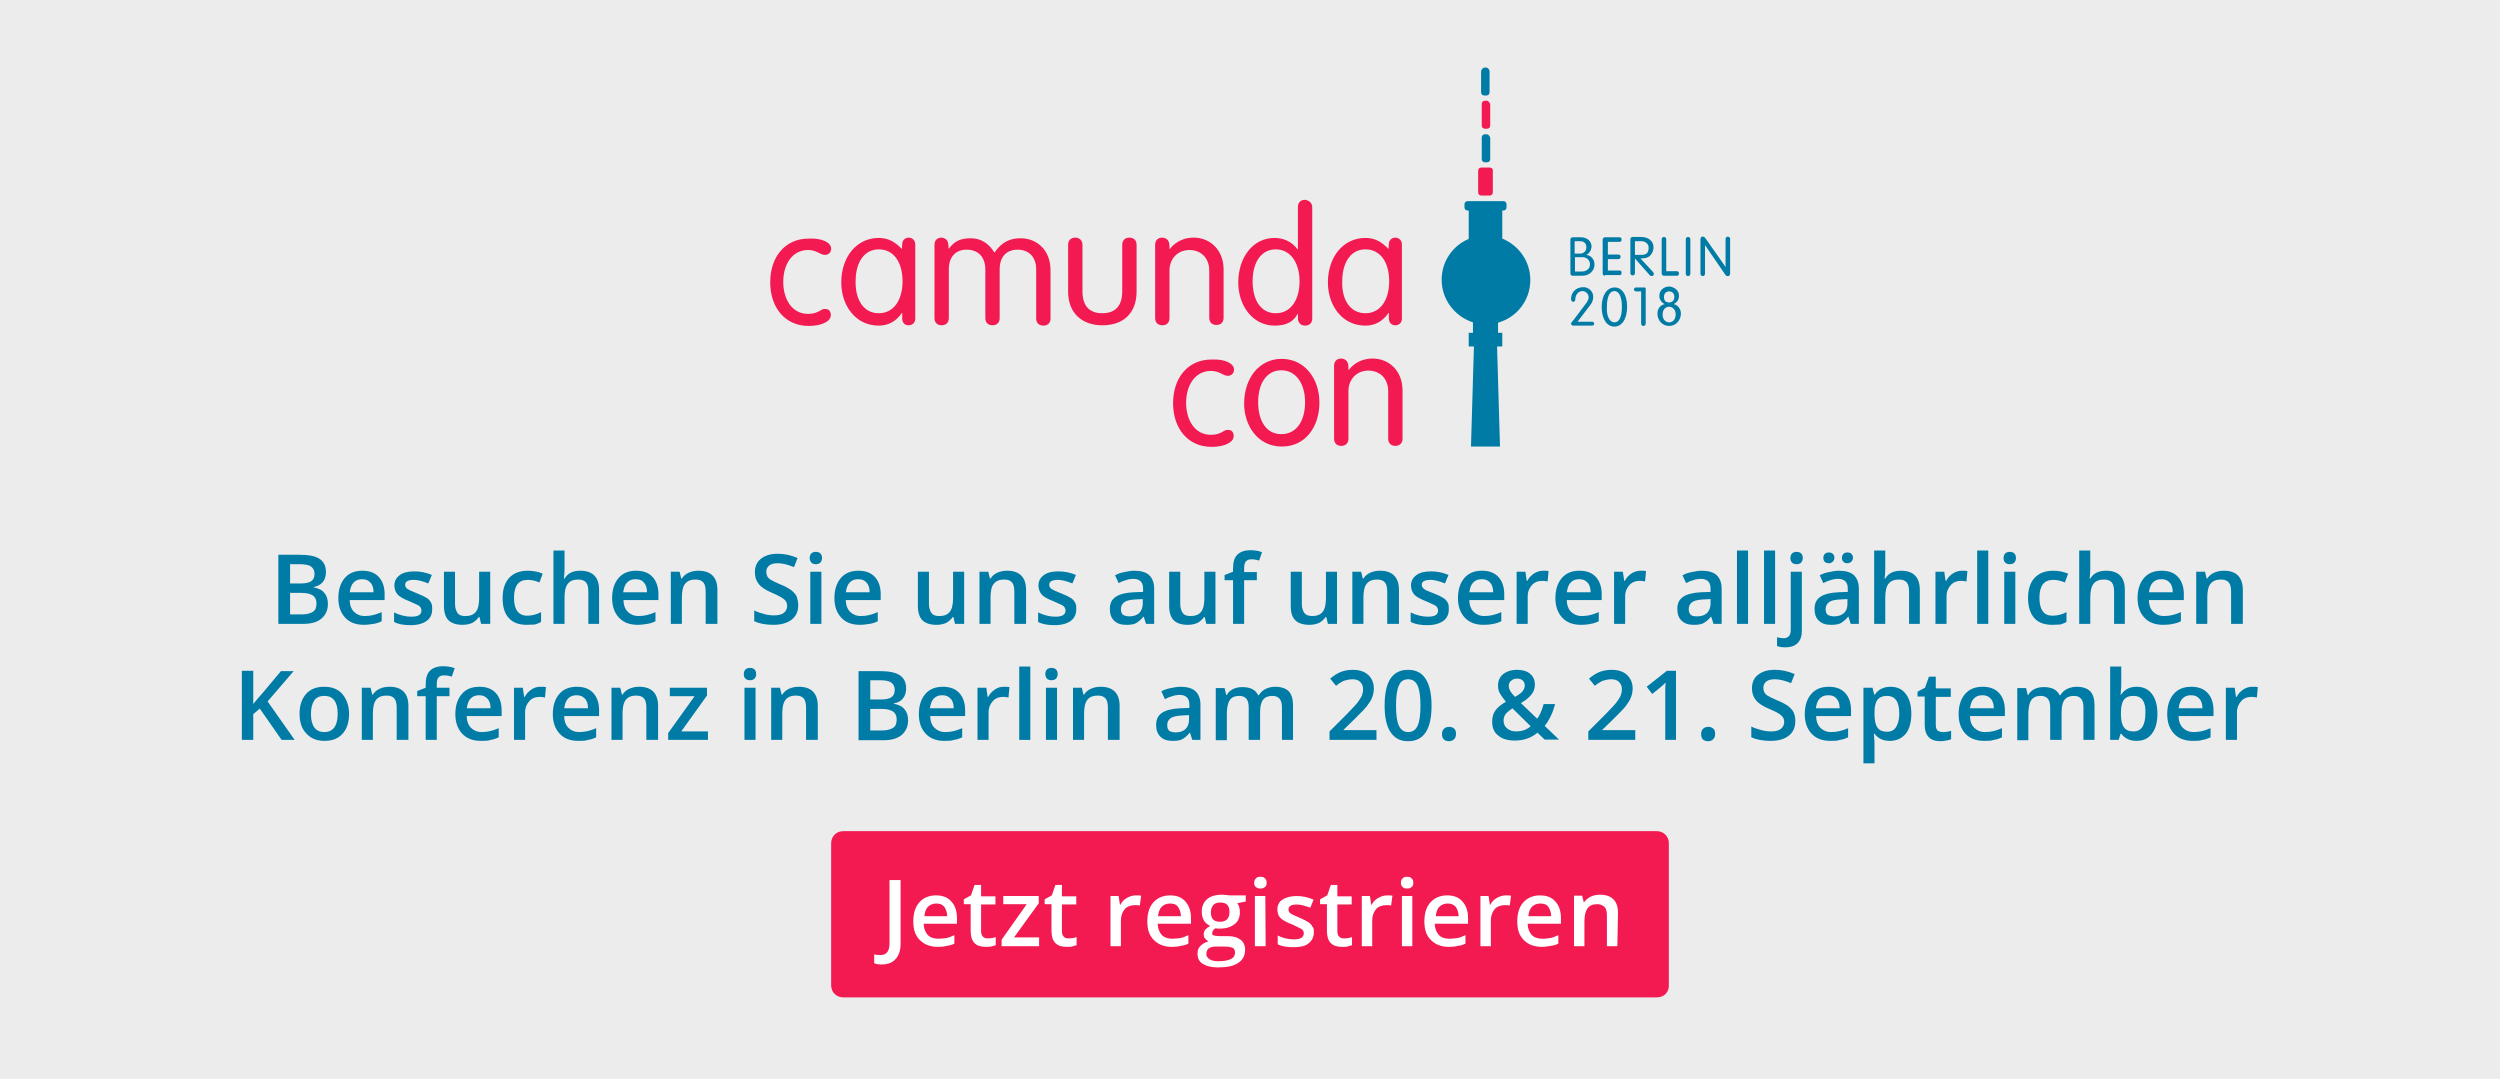 <?xml version="1.0" encoding="utf-8"?>
<!-- Generator: Adobe Illustrator 22.1.0, SVG Export Plug-In . SVG Version: 6.00 Build 0)  -->
<svg version="1.1" id="Ebene_1" xmlns="http://www.w3.org/2000/svg" xmlns:xlink="http://www.w3.org/1999/xlink" x="0px" y="0px"
	 viewBox="0 0 767 331" style="enable-background:new 0 0 767 331;" xml:space="preserve">
<style type="text/css">
	.st0{fill:#ECECEC;}
	.st1{fill:#F31951;}
	.st2{fill:#007BA5;}
	.st3{fill:#FFFFFF;}
</style>
<rect class="st0" width="767" height="331"/>
<g>
	<path class="st1" d="M457,51.4h-2.5c-0.6,0-1,0.4-1,1V59c0,0.6,0.4,1,1,1h2.5c0.6,0,1-0.4,1-1v-6.6C458.1,51.8,457.6,51.4,457,51.4
		z"/>
	<path class="st2" d="M456.2,41.2h-0.6c-0.6,0-1,0.4-1,1v6.6c0,0.6,0.4,1,1,1h0.6c0.6,0,1-0.4,1-1v-6.6
		C457,41.7,456.6,41.2,456.2,41.2z"/>
	<path class="st1" d="M456.2,30.9h-0.6c-0.6,0-1,0.4-1,1v6.6c0,0.6,0.4,1,1,1h0.6c0.6,0,1-0.4,1-1v-6.6
		C457,31.5,456.6,30.9,456.2,30.9z"/>
	<path class="st2" d="M455.7,20.7L455.7,20.7c-0.7,0-1.3,0.6-1.3,1.3v6.3c0,0.6,0.4,1,1,1h0.6c0.6,0,1-0.4,1-1V22
		C457,21.3,456.5,20.7,455.7,20.7z"/>
	<g>
		<g>
			<path class="st1" d="M255,76.3c0,1-0.7,1.9-1.9,1.9c-1.5,0-2.5-1.5-5.2-1.5c-4.7,0-7.6,4.2-7.6,9.8c0,5.2,2.6,9.8,7.6,9.8
				c1.6,0,2.6-0.3,4.1-1.2c0.4-0.3,0.7-0.3,1.2-0.3c1,0,1.7,0.6,1.7,1.9c0,1.9-2.8,3.3-6.8,3.3c-7.3,0-11.8-5.7-11.8-13.4
				s4.5-13.4,11.8-13.4C252.2,73,255,74.4,255,76.3z"/>
			<path class="st1" d="M276.7,76.4L276.7,76.4l0.1-1.5c0-1.2,0.9-2,2-2s2,0.9,2,2v22.9c0,1.2-0.9,2-2,2c-1.2,0-2-0.7-2-2.2V96h-0.1
				c-1.9,2.8-4.4,3.9-7.1,3.9c-7.3,0-11.5-6.4-11.5-13.2c0-8,4.8-13.7,11.5-13.7C272.6,73,274.7,74.3,276.7,76.4z M269.6,96.1
				c4.7,0,7.3-4.2,7.3-9.8c0-5.7-2.6-9.8-7.3-9.8c-4.4,0-7.1,3.9-7.1,9.8C262.4,91.9,264.9,96.1,269.6,96.1z"/>
			<path class="st1" d="M291,75.6v0.6l0.1,0.1c1.7-2.3,3.6-3.2,6.7-3.2s5.5,1.5,7.3,4.4c2.2-3.2,4.7-4.4,8-4.4
				c5.2,0,9.2,3.8,9.2,9.8v14.8c0,1.2-0.7,2.2-2.2,2.2s-2.2-1-2.2-2.2V82.6c0-3.5-2-6-5.7-6c-3.5,0-5.5,2.3-5.5,6v15
				c0,1.2-0.7,2.2-2.2,2.2s-2.2-1-2.2-2.2v-15c0-3.5-2-6-5.7-6c-3.5,0-5.5,2.3-5.5,6v15c0,1.2-0.7,2.2-2.2,2.2s-2.2-1-2.2-2.2V75.1
				c0-1.2,0.7-2.2,2.2-2.2C289.9,73,291,73.5,291,75.6z"/>
			<path class="st1" d="M332.1,75.1v14.3c0,4.2,1.9,6.7,6.1,6.7s6.1-2.5,6.1-6.7V75.1c0-1.2,0.7-2.2,2.2-2.2s2.2,1,2.2,2.2v14.4
				c0,6.4-3.9,10.3-10.5,10.3c-6.4,0-10.5-3.9-10.5-10.3V75.1c0-1.2,0.7-2.2,2.2-2.2S332.1,74,332.1,75.1z"/>
			<path class="st1" d="M358.8,75.6v0.7l0.1,0.1c1.9-2.5,4.7-3.5,7.3-3.5c5.1,0,9.2,3.8,9.2,9.8v14.8c0,1.2-0.7,2.2-2.2,2.2
				s-2.2-1-2.2-2.2V83c0-3.8-2.5-6.3-6.1-6.3c-3.5,0-6.1,2.6-6.1,6.3v14.6c0,1.2-0.7,2.2-2.2,2.2s-2.2-1-2.2-2.2V75.1
				c0-1.2,0.7-2.2,2.2-2.2C357.6,73,358.8,73.4,358.8,75.6z"/>
			<path class="st1" d="M402.6,63.6v34.1c0,1.2-0.7,2.2-2.2,2.2c-1.3,0-2.2-0.9-2.2-2.3v-1.3h-0.1c-1.3,2.5-3.6,3.6-7,3.6
				c-7,0-11.2-6.4-11.2-13.2c0-7.6,4.4-13.7,11.1-13.7c2.9,0,5.4,1.2,7.1,3.5h0.1v-13c0-1.2,0.7-2.2,2.2-2.2
				C401.7,61.5,402.6,62.3,402.6,63.6z M391.4,96.1c4.7,0,7.3-4.2,7.3-9.8c0-5.7-2.8-9.8-7.3-9.8c-4.4,0-7.1,3.9-7.1,9.8
				C384.3,91.9,386.7,96.1,391.4,96.1z"/>
			<path class="st1" d="M426,76.4L426,76.4l0.1-1.5c0-1.2,0.9-2,2-2s2,0.9,2,2v22.9c0,1.2-0.9,2-2,2s-2-0.7-2-2.2V96H426
				c-1.9,2.8-4.4,3.9-7.1,3.9c-7.3,0-11.5-6.4-11.5-13.2c0-8,4.8-13.7,11.5-13.7C422,73,424,74.3,426,76.4z M418.9,96.1
				c4.7,0,7.3-4.2,7.3-9.8c0-5.7-2.6-9.8-7.3-9.8c-4.4,0-7.1,3.9-7.1,9.8C411.6,91.9,414.2,96.1,418.9,96.1z"/>
		</g>
	</g>
	<g>
		<path class="st1" d="M378.6,113.4c0,1-0.7,1.9-1.9,1.9c-1.5,0-2.5-1.5-5.2-1.5c-4.7,0-7.6,4.2-7.6,9.8c0,5.2,2.6,9.8,7.6,9.8
			c1.6,0,2.6-0.3,4.1-1.2c0.4-0.3,0.7-0.3,1.2-0.3c1,0,1.7,0.6,1.7,1.9c0,1.9-2.8,3.3-6.8,3.3c-7.3,0-11.8-5.7-11.8-13.4
			s4.5-13.4,11.8-13.4C375.8,110.1,378.6,111.5,378.6,113.4z"/>
		<path class="st1" d="M404.8,123.5c0,7.3-4.2,13.5-11.5,13.5c-7.7,0-11.6-6.8-11.6-13.1c0-8,4.7-13.8,11.5-13.8
			C400.3,110.1,404.8,116.2,404.8,123.5z M393.1,133.2c4.7,0,7.3-4.1,7.3-9.8s-2.8-9.8-7.3-9.8c-4.4,0-7.1,3.9-7.1,9.8
			C386,129.1,388.5,133.2,393.1,133.2z"/>
		<path class="st1" d="M413.7,112.7v0.7l0.1,0.1c1.9-2.5,4.7-3.5,7.3-3.5c5.1,0,9.2,3.8,9.2,9.8v14.8c0,1.2-0.7,2.2-2.2,2.2
			s-2.2-1-2.2-2.2V120c0-3.8-2.5-6.3-6.1-6.3c-3.5,0-6.1,2.6-6.1,6.3v14.6c0,1.2-0.7,2.2-2.2,2.2s-2.2-1-2.2-2.2v-22.4
			c0-1.2,0.7-2.2,2.2-2.2C412.5,110.1,413.7,110.5,413.7,112.7z"/>
	</g>
	<g>
		<path class="st2" d="M486.6,78.2c1.6,0.1,2.6,1.5,2.6,2.9c0,2-1.6,3.5-3.8,3.5h-2.9c-0.4,0-0.7-0.3-0.7-0.7V73.5
			c0-0.4,0.3-0.7,0.7-0.7h2.6c1.9,0,3.2,1.3,3.2,2.9C488.2,76.7,487.6,77.9,486.6,78.2L486.6,78.2z M484.8,77.8c1,0,1.9-0.7,1.9-1.9
			S486,74,484.8,74h-1.7v3.8H484.8L484.8,77.8z M485.3,83.3c1.5,0,2.5-0.9,2.5-2.2s-1-2.2-2.3-2.2h-2.3v4.4
			C483.2,83.3,485.3,83.3,485.3,83.3z"/>
		<path class="st2" d="M492.4,84.6c-0.4,0-0.7-0.3-0.7-0.7V73.5c0-0.4,0.3-0.7,0.7-0.7h4.4c0.4,0,0.7,0.1,0.7,0.7s-0.3,0.7-0.7,0.7
			h-3.5v3.9h3.2c0.3,0,0.7,0.1,0.7,0.7c0,0.4-0.3,0.7-0.7,0.7h-3.2V83h3.5c0.4,0,0.7,0.1,0.7,0.7s-0.3,0.7-0.7,0.7h-4.4V84.6z"/>
		<path class="st2" d="M506.1,78.6c-0.6,0.4-1.2,0.7-2.8,0.7l3.8,4.1c0.3,0.3,0.3,0.4,0.3,0.7s-0.3,0.6-0.7,0.6
			c-0.4,0-0.7-0.4-1.2-1l-3.9-4.4v4.5c0,0.4-0.3,0.7-0.7,0.7c-0.4,0-0.7-0.3-0.7-0.7V73.4c0-0.4,0.3-0.7,0.7-0.7h2.6
			c1.9,0,3.8,1,3.8,3.2C507.3,77,506.8,77.9,506.1,78.6z M503.6,78.2c1.5,0,2.2-0.6,2.2-2.2c0-1.2-1-2-2.2-2h-2v4.2H503.6z"/>
		<path class="st2" d="M511.2,73.4v9.8h3.2c0.3,0,0.7,0.1,0.7,0.7s-0.3,0.7-0.7,0.7h-3.9c-0.4,0-0.7-0.3-0.7-0.7V73.4
			c0-0.4,0.3-0.7,0.7-0.7S511.2,73,511.2,73.4z"/>
		<path class="st2" d="M518.6,73.4V84c0,0.4-0.3,0.7-0.7,0.7s-0.7-0.3-0.7-0.7V73.4c0-0.4,0.3-0.7,0.7-0.7S518.6,73,518.6,73.4z"/>
		<path class="st2" d="M523.3,73.2l6.1,8.7l0,0v-8.6c0-0.4,0.3-0.7,0.7-0.7s0.7,0.3,0.7,0.7v10.5c0,0.4-0.1,0.9-0.7,0.9
			c-0.4,0-0.6-0.1-0.9-0.6l-6.1-8.9l0,0V84c0,0.4-0.3,0.7-0.7,0.7s-0.7-0.3-0.7-0.7V73.5c0-0.4,0.1-0.9,0.7-0.9
			C522.7,72.5,523,72.8,523.3,73.2z"/>
	</g>
	<g>
		<path class="st2" d="M488.8,91c0,1-0.3,1.7-0.7,2.3l-4.1,5.4h4.5c0.3,0,0.6,0.3,0.6,0.6s-0.3,0.6-0.6,0.6h-5.8
			c-0.4,0-0.7-0.3-0.7-0.6s0.3-0.6,0.9-1.3l3.6-4.8c0.6-0.7,0.9-1.5,0.9-2c0-1-0.9-1.9-1.9-1.9c-1.3,0-2.2,1.2-2.2,2.6
			c0,0.4-0.3,0.7-0.6,0.7c-0.4,0-0.7-0.3-0.7-0.9c0-2,1.5-3.6,3.8-3.6C487.3,88.1,488.8,89.3,488.8,91z"/>
		<path class="st2" d="M499.2,94.1c0,3.9-1.7,6.1-3.9,6.1c-2.3,0-3.9-2.3-3.9-6s1.7-6,3.9-6C497.5,88.1,499.2,90.3,499.2,94.1z
			 M495.3,98.9c1.5,0,2.3-1.7,2.3-4.8s-0.9-4.8-2.3-4.8s-2.3,1.6-2.3,4.8C492.8,97.1,493.9,98.9,495.3,98.9z"/>
		<path class="st2" d="M504.9,99.3c0,0.4-0.3,0.7-0.7,0.7c-0.4,0-0.7-0.3-0.7-0.7v-9.9h-1.6c-0.3,0-0.6-0.3-0.6-0.6
			c0-0.4,0.3-0.6,0.6-0.6h2.6c0.3,0,0.4,0.1,0.4,0.4L504.9,99.3L504.9,99.3z"/>
		<path class="st2" d="M515.1,90.7c0,1.2-0.4,1.9-1.6,2.6c1.3,0.3,2.2,1.5,2.2,2.9c0,2-1.5,3.8-3.6,3.8s-3.6-1.7-3.6-3.8
			c0-1.5,0.9-2.6,2.2-2.9c-1.2-0.7-1.6-1.5-1.6-2.6c0-1.6,1.3-2.8,3.1-2.8C513.8,88.1,515.1,89.1,515.1,90.7z M512.1,98.9
			c1.2,0,2-1,2-2.5c0-1.3-0.9-2.3-2-2.3c-1.2,0-2,1-2,2.3C510,97.8,510.9,98.9,512.1,98.9z M512.1,92.8c1,0,1.6-0.7,1.6-1.7
			s-0.6-1.7-1.6-1.7s-1.6,0.7-1.6,1.7C510.5,92.2,511,92.8,512.1,92.8z"/>
	</g>
	<path class="st2" d="M451.9,98.9v3.2h-1.3v4.2h1.6l-0.9,30.7h8.9l-0.9-30.7h1.6v-4.2h-1.3V99c5.7-1.6,9.9-6.8,9.9-13.1
		c0-5.7-3.5-10.6-8.6-12.7v-8.6h0.3c0.6,0,1-0.4,1-1v-0.9c0-0.6-0.4-1-1-1h-10.9c-0.6,0-1,0.4-1,1v0.9c0,0.6,0.4,1,1,1h0.3v8.7
		c-4.8,2-8.3,6.8-8.3,12.5C442.3,92,446.4,97.1,451.9,98.9z"/>
</g>
<g>
	<path class="st1" d="M508.3,306H258.7c-2.1,0-3.7-1.6-3.7-3.7v-43.6c0-2.1,1.6-3.7,3.7-3.7h249.6c2.1,0,3.7,1.6,3.7,3.7v43.6
		C512.1,304.4,510.5,306,508.3,306z"/>
	<g>
		<path class="st3" d="M270.4,295.9c-0.9,0-1.6-0.1-2.2-0.4v-2.7c0.7,0.2,1.5,0.2,2,0.2c1.7,0,2.7-1.1,2.7-3.5V270h3.4v19.5
			c0,2.1-0.5,3.6-1.5,4.7C273.8,295.4,272.3,295.9,270.4,295.9z"/>
		<path class="st3" d="M287.8,290.5c-2.4,0-4.2-0.7-5.6-2.1s-2-3.2-2-5.7s0.6-4.5,1.9-5.9c1.2-1.4,3-2.1,5.1-2.1
			c2,0,3.6,0.6,4.7,1.9c1.1,1.2,1.7,2.9,1.7,5.1v1.7h-10.2c0,1.5,0.5,2.6,1.2,3.4s1.9,1.2,3.2,1.2c0.9,0,1.7-0.1,2.5-0.2
			c0.7-0.1,1.6-0.5,2.5-0.9v2.6c-0.7,0.4-1.6,0.6-2.4,0.7C289.8,290.4,288.9,290.5,287.8,290.5z M287.2,277.2c-1,0-1.9,0.4-2.5,1
			s-1,1.6-1.1,2.9h7c0-1.2-0.4-2.2-0.9-2.9C289,277.4,288.3,277.2,287.2,277.2z"/>
		<path class="st3" d="M303.1,287.9c0.7,0,1.6-0.1,2.4-0.4v2.5c-0.4,0.1-0.9,0.2-1.4,0.4c-0.6,0.1-1.1,0.1-1.7,0.1
			c-3.1,0-4.6-1.6-4.6-4.9v-8.2h-2.1v-1.5l2.2-1.2l1.1-3.2h2v3.5h4.4v2.5H301v8.2c0,0.7,0.2,1.4,0.6,1.7
			C302,287.8,302.5,287.9,303.1,287.9z"/>
		<path class="st3" d="M318.9,290.3h-11.6v-2l7.7-10.9h-7.2v-2.5h10.9v2.2l-7.6,10.5h7.7v2.6L318.9,290.3L318.9,290.3z"/>
		<path class="st3" d="M327.9,287.9c0.7,0,1.6-0.1,2.4-0.4v2.5c-0.4,0.1-0.9,0.2-1.4,0.4c-0.6,0.1-1.1,0.1-1.7,0.1
			c-3.1,0-4.6-1.6-4.6-4.9v-8.2h-2.1v-1.5l2.2-1.2l1.1-3.2h2v3.5h4.4v2.5h-4.4v8.2c0,0.7,0.2,1.4,0.6,1.7
			C326.7,287.8,327.2,287.9,327.9,287.9z"/>
		<path class="st3" d="M348.5,274.7c0.6,0,1.2,0,1.6,0.1l-0.4,3c-0.5-0.1-1-0.1-1.5-0.1c-1.2,0-2.4,0.4-3.1,1.2s-1.2,2-1.2,3.4v8
			h-3.2v-15.4h2.5l0.4,2.7h0.1c0.5-0.9,1.1-1.6,2-2.1S347.5,274.7,348.5,274.7z"/>
		<path class="st3" d="M359.6,290.5c-2.4,0-4.2-0.7-5.6-2.1s-2-3.2-2-5.7s0.6-4.5,1.9-5.9s3-2.1,5.1-2.1c2,0,3.6,0.6,4.7,1.9
			s1.7,2.9,1.7,5.1v1.7h-10.2c0,1.5,0.5,2.6,1.2,3.4s1.9,1.2,3.2,1.2c0.9,0,1.7-0.1,2.5-0.2c0.7-0.1,1.6-0.5,2.5-0.9v2.6
			c-0.7,0.4-1.6,0.6-2.4,0.7C361.6,290.4,360.6,290.5,359.6,290.5z M358.9,277.2c-1,0-1.9,0.4-2.5,1s-1,1.6-1.1,2.9h7
			c0-1.2-0.4-2.2-0.9-2.9C360.8,277.4,359.9,277.2,358.9,277.2z"/>
		<path class="st3" d="M382.2,274.9v1.7l-2.6,0.5c0.2,0.4,0.5,0.7,0.6,1.2s0.2,1,0.2,1.5c0,1.6-0.5,2.9-1.6,3.7
			c-1.1,0.9-2.6,1.4-4.5,1.4c-0.5,0-0.9,0-1.4-0.1c-0.7,0.4-1,1-1,1.5c0,0.4,0.1,0.6,0.5,0.7s0.9,0.2,1.7,0.2h2.6
			c1.7,0,3,0.4,3.9,1.1s1.4,1.7,1.4,3.1c0,1.7-0.7,3.1-2.1,4c-1.4,1-3.5,1.4-6.2,1.4c-2.1,0-3.6-0.4-4.7-1.1s-1.6-1.7-1.6-3.1
			c0-1,0.2-1.7,0.9-2.4s1.4-1.1,2.5-1.4c-0.4-0.1-0.7-0.5-1.1-0.9s-0.4-0.9-0.4-1.2c0-0.6,0.1-1,0.5-1.5c0.4-0.4,0.7-0.7,1.5-1.1
			c-0.7-0.4-1.5-0.9-1.9-1.6s-0.7-1.6-0.7-2.7c0-1.6,0.5-3,1.6-3.9c1-0.9,2.5-1.4,4.5-1.4c0.4,0,0.9,0,1.4,0.1
			c0.5,0,0.9,0.1,1.1,0.1h4.9V274.9z M370.1,292.7c0,0.7,0.4,1.2,1,1.6s1.5,0.6,2.6,0.6c1.7,0,3.1-0.2,4-0.7s1.2-1.1,1.2-2
			c0-0.6-0.2-1.1-0.7-1.4c-0.5-0.2-1.4-0.4-2.6-0.4H373c-0.9,0-1.6,0.2-2.2,0.6C370.4,291.3,370.1,291.9,370.1,292.7z M371.5,279.9
			c0,1,0.2,1.7,0.7,2.2s1.2,0.7,2.1,0.7c1.9,0,2.9-1,2.9-3c0-1-0.2-1.7-0.7-2.2s-1.1-0.7-2.1-0.7s-1.6,0.2-2.1,0.7
			C371.8,278.2,371.5,278.9,371.5,279.9z"/>
		<path class="st3" d="M384.8,270.9c0-0.6,0.1-1,0.5-1.4s0.7-0.5,1.4-0.5s1,0.1,1.4,0.5s0.5,0.7,0.5,1.4c0,0.5-0.1,1-0.5,1.2
			c-0.4,0.4-0.7,0.5-1.4,0.5s-1-0.1-1.4-0.5C384.9,271.9,384.8,271.4,384.8,270.9z M388.3,290.3H385v-15.4h3.2L388.3,290.3
			L388.3,290.3z"/>
		<path class="st3" d="M403.1,285.9c0,1.5-0.5,2.6-1.6,3.5s-2.6,1.2-4.6,1.2s-3.6-0.2-4.9-0.9V287c1.7,0.9,3.5,1.2,5,1.2
			c2,0,3-0.6,3-1.9c0-0.4-0.1-0.7-0.4-1c-0.2-0.2-0.6-0.5-1.1-0.7s-1.2-0.6-2.1-1c-1.7-0.6-3-1.4-3.6-2s-0.9-1.6-0.9-2.6
			c0-1.2,0.5-2.4,1.6-3c1-0.7,2.5-1.1,4.4-1.1c1.7,0,3.5,0.4,5.1,1.1l-1,2.5c-1.6-0.6-3-1-4.1-1c-1.7,0-2.6,0.5-2.6,1.5
			c0,0.5,0.2,0.9,0.6,1.2c0.5,0.4,1.4,0.7,2.9,1.4c1.2,0.5,2.1,1,2.7,1.4s1,0.9,1.2,1.4C403,284.5,403.1,285.2,403.1,285.9z"/>
		<path class="st3" d="M412.4,287.9c0.7,0,1.6-0.1,2.4-0.4v2.5c-0.4,0.1-0.9,0.2-1.4,0.4c-0.6,0.1-1.1,0.1-1.7,0.1
			c-3.1,0-4.6-1.6-4.6-4.9v-8.2H405v-1.5l2.2-1.2l1.1-3.2h2v3.5h4.4v2.5h-4.4v8.2c0,0.7,0.2,1.4,0.6,1.7
			C411.2,287.8,411.7,287.9,412.4,287.9z"/>
		<path class="st3" d="M425.6,274.7c0.6,0,1.2,0,1.6,0.1l-0.4,3c-0.5-0.1-1-0.1-1.5-0.1c-1.2,0-2.4,0.4-3.1,1.2s-1.2,2-1.2,3.4v8
			h-3.2v-15.4h2.5l0.4,2.7h0.1c0.5-0.9,1.1-1.6,2-2.1S424.6,274.7,425.6,274.7z"/>
		<path class="st3" d="M429.8,270.9c0-0.6,0.1-1,0.5-1.4s0.7-0.5,1.4-0.5s1,0.1,1.4,0.5s0.5,0.7,0.5,1.4c0,0.5-0.1,1-0.5,1.2
			c-0.4,0.4-0.7,0.5-1.4,0.5s-1-0.1-1.4-0.5C430,271.9,429.8,271.4,429.8,270.9z M433.3,290.3h-3.2v-15.4h3.2V290.3z"/>
		<path class="st3" d="M444.6,290.5c-2.4,0-4.2-0.7-5.6-2.1s-2-3.2-2-5.7s0.6-4.5,1.9-5.9s3-2.1,5.1-2.1c2,0,3.6,0.6,4.7,1.9
			c1.1,1.2,1.7,2.9,1.7,5.1v1.7h-10.2c0,1.5,0.5,2.6,1.2,3.4s1.9,1.2,3.2,1.2c0.9,0,1.7-0.1,2.5-0.2c0.7-0.1,1.6-0.5,2.5-0.9v2.6
			c-0.7,0.4-1.6,0.6-2.4,0.7C446.6,290.4,445.7,290.5,444.6,290.5z M444.1,277.2c-1,0-1.9,0.4-2.5,1s-1,1.6-1.1,2.9h7
			c0-1.2-0.4-2.2-0.9-2.9C445.8,277.4,445.1,277.2,444.1,277.2z"/>
		<path class="st3" d="M462,274.7c0.6,0,1.2,0,1.6,0.1l-0.4,3c-0.5-0.1-1-0.1-1.5-0.1c-1.2,0-2.4,0.4-3.1,1.2s-1.2,2-1.2,3.4v8h-3.2
			v-15.4h2.5l0.4,2.7h0.1c0.5-0.9,1.1-1.6,2-2.1S461,274.7,462,274.7z"/>
		<path class="st3" d="M473.1,290.5c-2.4,0-4.2-0.7-5.6-2.1s-2-3.2-2-5.7s0.6-4.5,1.9-5.9s3-2.1,5.1-2.1c2,0,3.6,0.6,4.7,1.9
			c1.1,1.2,1.7,2.9,1.7,5.1v1.7h-10.2c0,1.5,0.5,2.6,1.2,3.4s1.9,1.2,3.2,1.2c0.9,0,1.7-0.1,2.5-0.2c0.7-0.1,1.6-0.5,2.5-0.9v2.6
			c-0.7,0.4-1.6,0.6-2.4,0.7S474.1,290.5,473.1,290.5z M472.5,277.2c-1,0-1.9,0.4-2.5,1s-1,1.6-1.1,2.9h7c0-1.2-0.4-2.2-0.9-2.9
			C474.4,277.4,473.6,277.2,472.5,277.2z"/>
		<path class="st3" d="M496.2,290.3H493v-9.4c0-1.1-0.2-2.1-0.7-2.6s-1.2-0.9-2.2-0.9c-1.4,0-2.4,0.4-3,1.2s-1,2.1-1,4.1v7.6h-3.2
			v-15.5h2.5l0.5,2h0.1c0.5-0.7,1.1-1.2,2-1.7c0.9-0.4,1.7-0.6,2.9-0.6c3.6,0,5.5,1.9,5.5,5.6L496.2,290.3L496.2,290.3z"/>
	</g>
</g>
<g>
	<path class="st2" d="M85.5,170.2h6.3c2.9,0,5,0.4,6.3,1.3c1.3,0.9,1.9,2.2,1.9,4c0,1.2-0.3,2.3-1,3.1s-1.6,1.3-2.8,1.5v0.1
		c1.5,0.3,2.6,0.8,3.3,1.7c0.7,0.8,1.1,1.9,1.1,3.4c0,1.9-0.7,3.4-2,4.5c-1.3,1.1-3.2,1.6-5.5,1.6h-7.7V170.2z M89,179h3.3
		c1.4,0,2.5-0.2,3.2-0.7s1-1.2,1-2.3c0-1-0.4-1.7-1.1-2.2s-1.9-0.7-3.4-0.7h-3V179z M89,181.8v6.7h3.7c1.4,0,2.5-0.3,3.3-0.8
		s1.1-1.4,1.1-2.6c0-1.1-0.4-1.9-1.1-2.4c-0.8-0.5-1.9-0.8-3.4-0.8H89z"/>
	<path class="st2" d="M111.7,191.7c-2.5,0-4.4-0.7-5.8-2.2s-2.1-3.5-2.1-6c0-2.6,0.7-4.7,2-6.2c1.3-1.5,3.1-2.2,5.4-2.2
		c2.1,0,3.8,0.6,5,1.9c1.2,1.3,1.8,3.1,1.8,5.3v1.8h-10.7c0,1.6,0.5,2.8,1.3,3.6c0.8,0.8,1.9,1.3,3.3,1.3c0.9,0,1.8-0.1,2.6-0.3
		c0.8-0.2,1.7-0.5,2.6-0.9v2.8c-0.8,0.4-1.7,0.7-2.5,0.8S112.8,191.7,111.7,191.7z M111.1,177.7c-1.1,0-1.9,0.3-2.6,1
		c-0.7,0.7-1,1.7-1.2,3h7.3c0-1.3-0.3-2.3-1-3C113,178,112.2,177.7,111.1,177.7z"/>
	<path class="st2" d="M132.6,186.9c0,1.6-0.6,2.8-1.7,3.6c-1.1,0.8-2.8,1.3-4.9,1.3c-2.1,0-3.9-0.3-5.1-1v-2.9
		c1.9,0.9,3.6,1.3,5.3,1.3c2.1,0,3.1-0.6,3.1-1.9c0-0.4-0.1-0.7-0.3-1s-0.6-0.6-1.1-0.8s-1.3-0.6-2.2-1c-1.8-0.7-3.1-1.4-3.7-2.1
		s-1-1.6-1-2.8c0-1.4,0.6-2.4,1.7-3.2c1.1-0.8,2.6-1.1,4.5-1.1c1.9,0,3.7,0.4,5.3,1.1l-1.1,2.6c-1.7-0.7-3.2-1.1-4.4-1.1
		c-1.8,0-2.7,0.5-2.7,1.5c0,0.5,0.2,0.9,0.7,1.3c0.5,0.3,1.5,0.8,3.1,1.4c1.3,0.5,2.3,1,2.9,1.4c0.6,0.4,1,0.9,1.3,1.5
		S132.6,186.1,132.6,186.9z"/>
	<path class="st2" d="M147.6,191.4l-0.5-2.1h-0.2c-0.5,0.7-1.1,1.3-2,1.8c-0.9,0.4-1.9,0.6-3,0.6c-1.9,0-3.4-0.5-4.3-1.4
		s-1.4-2.4-1.4-4.4v-10.5h3.4v9.9c0,1.2,0.3,2.1,0.8,2.8s1.3,0.9,2.4,0.9c1.4,0,2.5-0.4,3.2-1.3c0.7-0.9,1-2.3,1-4.3v-8h3.4v16
		H147.6z"/>
	<path class="st2" d="M161.6,191.7c-2.4,0-4.3-0.7-5.5-2.1c-1.3-1.4-1.9-3.4-1.9-6.1c0-2.7,0.7-4.8,2-6.2s3.2-2.2,5.7-2.2
		c1.7,0,3.2,0.3,4.6,0.9l-1,2.7c-1.4-0.6-2.6-0.8-3.6-0.8c-2.8,0-4.2,1.8-4.2,5.5c0,1.8,0.3,3.1,1,4.1c0.7,0.9,1.7,1.4,3,1.4
		c1.5,0,3-0.4,4.3-1.1v3c-0.6,0.4-1.3,0.6-1.9,0.8C163.4,191.6,162.6,191.7,161.6,191.7z"/>
	<path class="st2" d="M183.9,191.4h-3.4v-9.9c0-1.2-0.2-2.2-0.7-2.8c-0.5-0.6-1.3-0.9-2.4-0.9c-1.4,0-2.5,0.4-3.2,1.3
		c-0.7,0.9-1,2.3-1,4.3v8h-3.4v-22.5h3.4v5.7c0,0.9-0.1,1.9-0.2,2.9h0.2c0.5-0.8,1.1-1.4,1.9-1.8c0.8-0.4,1.8-0.6,2.9-0.6
		c3.9,0,5.8,2,5.8,5.9V191.4z"/>
	<path class="st2" d="M195.7,191.7c-2.5,0-4.4-0.7-5.8-2.2s-2.1-3.5-2.1-6c0-2.6,0.7-4.7,2-6.2c1.3-1.5,3.1-2.2,5.4-2.2
		c2.1,0,3.8,0.6,5,1.9c1.2,1.3,1.8,3.1,1.8,5.3v1.8h-10.7c0,1.6,0.5,2.8,1.3,3.6c0.8,0.8,1.9,1.3,3.3,1.3c0.9,0,1.8-0.1,2.6-0.3
		c0.8-0.2,1.7-0.5,2.6-0.9v2.8c-0.8,0.4-1.7,0.7-2.5,0.8S196.7,191.7,195.7,191.7z M195,177.7c-1.1,0-1.9,0.3-2.6,1
		c-0.7,0.7-1,1.7-1.2,3h7.3c0-1.3-0.3-2.3-1-3C197,178,196.1,177.7,195,177.7z"/>
	<path class="st2" d="M219.9,191.4h-3.4v-9.9c0-1.2-0.2-2.2-0.7-2.8c-0.5-0.6-1.3-0.9-2.4-0.9c-1.4,0-2.5,0.4-3.2,1.3
		c-0.7,0.8-1,2.3-1,4.3v8h-3.4v-16h2.7l0.5,2.1h0.2c0.5-0.8,1.2-1.4,2.1-1.8c0.9-0.4,1.9-0.6,3-0.6c3.8,0,5.8,2,5.8,5.9V191.4z"/>
	<path class="st2" d="M244.9,185.7c0,1.9-0.7,3.4-2,4.4s-3.2,1.6-5.6,1.6s-4.4-0.4-5.9-1.1v-3.3c1,0.5,2,0.8,3.1,1.1s2.1,0.4,3,0.4
		c1.4,0,2.4-0.3,3-0.8s1-1.2,1-2.1c0-0.8-0.3-1.5-0.9-2c-0.6-0.5-1.8-1.2-3.7-2c-1.9-0.8-3.3-1.7-4.1-2.7c-0.8-1-1.2-2.2-1.2-3.6
		c0-1.8,0.6-3.2,1.9-4.2s2.9-1.5,5.1-1.5c2,0,4,0.4,6.1,1.3l-1.1,2.8c-1.9-0.8-3.6-1.2-5-1.2c-1.1,0-2,0.2-2.6,0.7
		c-0.6,0.5-0.9,1.1-0.9,1.9c0,0.6,0.1,1,0.3,1.4c0.2,0.4,0.6,0.8,1.1,1.1c0.5,0.3,1.5,0.8,2.9,1.4c1.6,0.6,2.7,1.3,3.4,1.8
		c0.7,0.6,1.3,1.2,1.6,1.9C244.7,183.9,244.9,184.7,244.9,185.7z"/>
	<path class="st2" d="M248.4,171.2c0-0.6,0.2-1.1,0.5-1.4c0.3-0.3,0.8-0.5,1.4-0.5c0.6,0,1.1,0.2,1.4,0.5c0.3,0.3,0.5,0.8,0.5,1.4
		c0,0.6-0.2,1-0.5,1.4c-0.3,0.3-0.8,0.5-1.4,0.5c-0.6,0-1.1-0.2-1.4-0.5C248.6,172.2,248.4,171.7,248.4,171.2z M252,191.4h-3.4v-16
		h3.4V191.4z"/>
	<path class="st2" d="M263.9,191.7c-2.5,0-4.4-0.7-5.8-2.2s-2.1-3.5-2.1-6c0-2.6,0.7-4.7,2-6.2c1.3-1.5,3.1-2.2,5.4-2.2
		c2.1,0,3.8,0.6,5,1.9c1.2,1.3,1.8,3.1,1.8,5.3v1.8h-10.7c0,1.6,0.5,2.8,1.3,3.6c0.8,0.8,1.9,1.3,3.3,1.3c0.9,0,1.8-0.1,2.6-0.3
		c0.8-0.2,1.7-0.5,2.6-0.9v2.8c-0.8,0.4-1.7,0.7-2.5,0.8S265,191.7,263.9,191.7z M263.3,177.7c-1.1,0-1.9,0.3-2.6,1
		c-0.7,0.7-1,1.7-1.2,3h7.3c0-1.3-0.3-2.3-1-3C265.2,178,264.4,177.7,263.3,177.7z"/>
	<path class="st2" d="M293,191.4l-0.5-2.1h-0.2c-0.5,0.7-1.1,1.3-2,1.8c-0.9,0.4-1.9,0.6-3,0.6c-1.9,0-3.4-0.5-4.3-1.4
		s-1.4-2.4-1.4-4.4v-10.5h3.4v9.9c0,1.2,0.3,2.1,0.8,2.8s1.3,0.9,2.4,0.9c1.4,0,2.5-0.4,3.2-1.3c0.7-0.9,1-2.3,1-4.3v-8h3.4v16H293z
		"/>
	<path class="st2" d="M314.6,191.4h-3.4v-9.9c0-1.2-0.2-2.2-0.7-2.8c-0.5-0.6-1.3-0.9-2.4-0.9c-1.4,0-2.5,0.4-3.2,1.3
		c-0.7,0.8-1,2.3-1,4.3v8h-3.4v-16h2.7l0.5,2.1h0.2c0.5-0.8,1.2-1.4,2.1-1.8c0.9-0.4,1.9-0.6,3-0.6c3.8,0,5.8,2,5.8,5.9V191.4z"/>
	<path class="st2" d="M330.2,186.9c0,1.6-0.6,2.8-1.7,3.6c-1.1,0.8-2.8,1.3-4.9,1.3c-2.1,0-3.9-0.3-5.1-1v-2.9
		c1.9,0.9,3.6,1.3,5.3,1.3c2.1,0,3.1-0.6,3.1-1.9c0-0.4-0.1-0.7-0.3-1s-0.6-0.6-1.1-0.8s-1.3-0.6-2.2-1c-1.8-0.7-3.1-1.4-3.7-2.1
		s-1-1.6-1-2.8c0-1.4,0.6-2.4,1.7-3.2c1.1-0.8,2.6-1.1,4.5-1.1c1.9,0,3.7,0.4,5.3,1.1l-1.1,2.6c-1.7-0.7-3.2-1.1-4.4-1.1
		c-1.8,0-2.7,0.5-2.7,1.5c0,0.5,0.2,0.9,0.7,1.3c0.5,0.3,1.5,0.8,3.1,1.4c1.3,0.5,2.3,1,2.9,1.4c0.6,0.4,1,0.9,1.3,1.5
		S330.2,186.1,330.2,186.9z"/>
	<path class="st2" d="M351.6,191.4l-0.7-2.2h-0.1c-0.8,1-1.6,1.6-2.3,2s-1.8,0.5-3,0.5c-1.6,0-2.8-0.4-3.7-1.3
		c-0.9-0.8-1.3-2.1-1.3-3.6c0-1.7,0.6-2.9,1.8-3.7c1.2-0.8,3.1-1.3,5.6-1.4l2.8-0.1v-0.9c0-1-0.2-1.8-0.7-2.3
		c-0.5-0.5-1.2-0.8-2.2-0.8c-0.8,0-1.6,0.1-2.4,0.4c-0.8,0.2-1.5,0.5-2.2,0.9l-1.1-2.4c0.9-0.5,1.8-0.8,2.9-1c1-0.2,2-0.4,2.9-0.4
		c2,0,3.6,0.4,4.6,1.3s1.6,2.3,1.6,4.2v10.8H351.6z M346.5,189.1c1.2,0,2.2-0.3,3-1c0.7-0.7,1.1-1.7,1.1-2.9v-1.4l-2.1,0.1
		c-1.6,0.1-2.8,0.3-3.5,0.8c-0.7,0.5-1.1,1.2-1.1,2.2c0,0.7,0.2,1.3,0.6,1.7C345,188.9,345.7,189.1,346.5,189.1z"/>
	<path class="st2" d="M370.1,191.4l-0.5-2.1h-0.2c-0.5,0.7-1.1,1.3-2,1.8c-0.9,0.4-1.9,0.6-3,0.6c-1.9,0-3.4-0.5-4.3-1.4
		s-1.4-2.4-1.4-4.4v-10.5h3.4v9.9c0,1.2,0.3,2.1,0.8,2.8s1.3,0.9,2.4,0.9c1.4,0,2.5-0.4,3.2-1.3c0.7-0.9,1-2.3,1-4.3v-8h3.4v16
		H370.1z"/>
	<path class="st2" d="M385.6,178h-3.9v13.4h-3.4V178h-2.6v-1.6l2.6-1v-1c0-1.9,0.4-3.3,1.3-4.2c0.9-0.9,2.2-1.4,4.1-1.4
		c1.2,0,2.4,0.2,3.5,0.6l-0.9,2.6c-0.8-0.3-1.6-0.4-2.4-0.4c-0.8,0-1.3,0.2-1.7,0.7s-0.5,1.2-0.5,2.2v1h3.9V178z"/>
	<path class="st2" d="M407.4,191.4l-0.5-2.1h-0.2c-0.5,0.7-1.1,1.3-2,1.8c-0.9,0.4-1.9,0.6-3,0.6c-1.9,0-3.4-0.5-4.3-1.4
		c-1-1-1.4-2.4-1.4-4.4v-10.5h3.4v9.9c0,1.2,0.3,2.1,0.8,2.8c0.5,0.6,1.3,0.9,2.4,0.9c1.4,0,2.5-0.4,3.2-1.3c0.7-0.9,1-2.3,1-4.3v-8
		h3.4v16H407.4z"/>
	<path class="st2" d="M429,191.4h-3.4v-9.9c0-1.2-0.2-2.2-0.7-2.8c-0.5-0.6-1.3-0.9-2.4-0.9c-1.4,0-2.5,0.4-3.2,1.3
		c-0.7,0.8-1,2.3-1,4.3v8h-3.4v-16h2.7l0.5,2.1h0.2c0.5-0.8,1.2-1.4,2.1-1.8c0.9-0.4,1.9-0.6,3-0.6c3.8,0,5.8,2,5.8,5.9V191.4z"/>
	<path class="st2" d="M444.5,186.9c0,1.6-0.6,2.8-1.7,3.6c-1.1,0.8-2.8,1.3-4.9,1.3c-2.1,0-3.8-0.3-5.1-1v-2.9
		c1.9,0.9,3.6,1.3,5.3,1.3c2.1,0,3.1-0.6,3.1-1.9c0-0.4-0.1-0.7-0.3-1c-0.2-0.3-0.6-0.6-1.1-0.8s-1.3-0.6-2.2-1
		c-1.8-0.7-3.1-1.4-3.7-2.1s-1-1.6-1-2.8c0-1.4,0.6-2.4,1.7-3.2c1.1-0.8,2.6-1.1,4.5-1.1c1.9,0,3.7,0.4,5.3,1.1l-1.1,2.6
		c-1.7-0.7-3.2-1.1-4.4-1.1c-1.8,0-2.7,0.5-2.7,1.5c0,0.5,0.2,0.9,0.7,1.3s1.5,0.8,3.1,1.4c1.3,0.5,2.3,1,2.9,1.4
		c0.6,0.4,1,0.9,1.3,1.5S444.5,186.1,444.5,186.9z"/>
	<path class="st2" d="M455.2,191.7c-2.5,0-4.4-0.7-5.8-2.2c-1.4-1.5-2.1-3.5-2.1-6c0-2.6,0.7-4.7,2-6.2c1.3-1.5,3.1-2.2,5.4-2.2
		c2.1,0,3.8,0.6,5,1.9s1.8,3.1,1.8,5.3v1.8h-10.7c0,1.6,0.5,2.8,1.3,3.6c0.8,0.8,1.9,1.3,3.3,1.3c0.9,0,1.8-0.1,2.6-0.3
		s1.7-0.5,2.6-0.9v2.8c-0.8,0.4-1.7,0.7-2.5,0.8C457.3,191.6,456.3,191.7,455.2,191.7z M454.6,177.7c-1.1,0-1.9,0.3-2.6,1
		c-0.7,0.7-1,1.7-1.2,3h7.3c0-1.3-0.3-2.3-1-3C456.5,178,455.7,177.7,454.6,177.7z"/>
	<path class="st2" d="M473.4,175.1c0.7,0,1.3,0,1.7,0.1l-0.3,3.2c-0.5-0.1-1-0.2-1.5-0.2c-1.4,0-2.5,0.4-3.3,1.3s-1.3,2-1.3,3.5v8.4
		h-3.4v-16h2.7l0.4,2.8h0.2c0.5-1,1.2-1.7,2.1-2.3C471.5,175.4,472.5,175.1,473.4,175.1z"/>
	<path class="st2" d="M485.1,191.7c-2.5,0-4.4-0.7-5.8-2.2c-1.4-1.5-2.1-3.5-2.1-6c0-2.6,0.7-4.7,2-6.2c1.3-1.5,3.1-2.2,5.4-2.2
		c2.1,0,3.8,0.6,5,1.9s1.8,3.1,1.8,5.3v1.8h-10.7c0,1.6,0.5,2.8,1.3,3.6c0.8,0.8,1.9,1.3,3.3,1.3c0.9,0,1.8-0.1,2.6-0.3
		s1.7-0.5,2.6-0.9v2.8c-0.8,0.4-1.7,0.7-2.5,0.8C487.2,191.6,486.2,191.7,485.1,191.7z M484.5,177.7c-1.1,0-1.9,0.3-2.6,1
		c-0.7,0.7-1,1.7-1.2,3h7.3c0-1.3-0.3-2.3-1-3C486.4,178,485.6,177.7,484.5,177.7z"/>
	<path class="st2" d="M503.3,175.1c0.7,0,1.3,0,1.7,0.1l-0.3,3.2c-0.5-0.1-1-0.2-1.5-0.2c-1.4,0-2.5,0.4-3.3,1.3
		c-0.8,0.9-1.3,2-1.3,3.5v8.4h-3.4v-16h2.7l0.4,2.8h0.2c0.5-1,1.2-1.7,2.1-2.3C501.4,175.4,502.4,175.1,503.3,175.1z"/>
	<path class="st2" d="M525.7,191.4l-0.7-2.2h-0.1c-0.8,1-1.6,1.6-2.3,2c-0.8,0.4-1.8,0.5-3,0.5c-1.6,0-2.8-0.4-3.7-1.3
		c-0.9-0.8-1.3-2.1-1.3-3.6c0-1.7,0.6-2.9,1.8-3.7c1.2-0.8,3.1-1.3,5.6-1.4l2.8-0.1v-0.9c0-1-0.2-1.8-0.7-2.3
		c-0.5-0.5-1.2-0.8-2.2-0.8c-0.8,0-1.6,0.1-2.4,0.4c-0.8,0.2-1.5,0.5-2.2,0.9l-1.1-2.4c0.9-0.5,1.8-0.8,2.9-1c1-0.2,2-0.4,2.9-0.4
		c2,0,3.6,0.4,4.6,1.3c1,0.9,1.6,2.3,1.6,4.2v10.8H525.7z M520.7,189.1c1.2,0,2.2-0.3,3-1c0.7-0.7,1.1-1.7,1.1-2.9v-1.4l-2.1,0.1
		c-1.6,0.1-2.8,0.3-3.5,0.8c-0.7,0.5-1.1,1.2-1.1,2.2c0,0.7,0.2,1.3,0.6,1.7S519.8,189.1,520.7,189.1z"/>
	<path class="st2" d="M536.3,191.4h-3.4v-22.5h3.4V191.4z"/>
	<path class="st2" d="M544.6,191.4h-3.4v-22.5h3.4V191.4z"/>
	<path class="st2" d="M547.8,198.6c-1,0-1.9-0.1-2.6-0.4v-2.7c0.7,0.2,1.3,0.3,2,0.3c1.4,0,2.2-0.8,2.2-2.5v-17.9h3.4v18.1
		c0,1.7-0.4,2.9-1.3,3.8C550.7,198.1,549.5,198.6,547.8,198.6z M549.3,171.2c0-0.6,0.2-1.1,0.5-1.4c0.3-0.3,0.8-0.5,1.4-0.5
		c0.6,0,1.1,0.2,1.4,0.5c0.3,0.3,0.5,0.8,0.5,1.4c0,0.6-0.2,1-0.5,1.4c-0.3,0.3-0.8,0.5-1.4,0.5c-0.6,0-1.1-0.2-1.4-0.5
		C549.4,172.2,549.3,171.7,549.3,171.2z"/>
	<path class="st2" d="M567.8,191.4l-0.7-2.2H567c-0.8,1-1.6,1.6-2.3,2s-1.8,0.5-3,0.5c-1.6,0-2.8-0.4-3.7-1.3
		c-0.9-0.8-1.3-2.1-1.3-3.6c0-1.7,0.6-2.9,1.8-3.7c1.2-0.8,3.1-1.3,5.6-1.4l2.8-0.1v-0.9c0-1-0.2-1.8-0.7-2.3
		c-0.5-0.5-1.2-0.8-2.2-0.8c-0.8,0-1.6,0.1-2.4,0.4c-0.8,0.2-1.5,0.5-2.2,0.9l-1.1-2.4c0.9-0.5,1.8-0.8,2.9-1c1-0.2,2-0.4,2.9-0.4
		c2,0,3.6,0.4,4.6,1.3c1,0.9,1.6,2.3,1.6,4.2v10.8H567.8z M559.4,171.2c0-0.6,0.2-1,0.5-1.3c0.3-0.3,0.7-0.4,1.2-0.4
		c0.5,0,0.9,0.1,1.2,0.4c0.3,0.3,0.5,0.7,0.5,1.2c0,0.5-0.2,0.9-0.5,1.2c-0.3,0.3-0.7,0.5-1.2,0.5c-0.5,0-0.9-0.1-1.2-0.4
		C559.6,172.2,559.4,171.7,559.4,171.2z M562.7,189.1c1.2,0,2.2-0.3,3-1s1.1-1.7,1.1-2.9v-1.4l-2.1,0.1c-1.6,0.1-2.8,0.3-3.5,0.8
		c-0.7,0.5-1.1,1.2-1.1,2.2c0,0.7,0.2,1.3,0.6,1.7C561.2,188.9,561.9,189.1,562.7,189.1z M565.1,171.2c0-0.6,0.2-1,0.5-1.3
		s0.7-0.4,1.2-0.4c0.5,0,0.9,0.1,1.2,0.4s0.5,0.7,0.5,1.2c0,0.5-0.2,0.9-0.5,1.2c-0.3,0.3-0.7,0.5-1.2,0.5c-0.5,0-0.9-0.1-1.2-0.4
		S565.1,171.7,565.1,171.2z"/>
	<path class="st2" d="M589.1,191.4h-3.4v-9.9c0-1.2-0.2-2.2-0.7-2.8c-0.5-0.6-1.3-0.9-2.4-0.9c-1.4,0-2.5,0.4-3.2,1.3
		c-0.7,0.9-1,2.3-1,4.3v8H575v-22.5h3.4v5.7c0,0.9-0.1,1.9-0.2,2.9h0.2c0.5-0.8,1.1-1.4,1.9-1.8c0.8-0.4,1.8-0.6,2.9-0.6
		c3.9,0,5.8,2,5.8,5.9V191.4z"/>
	<path class="st2" d="M601.9,175.1c0.7,0,1.3,0,1.7,0.1l-0.3,3.2c-0.5-0.1-1-0.2-1.5-0.2c-1.4,0-2.5,0.4-3.3,1.3s-1.3,2-1.3,3.5v8.4
		h-3.4v-16h2.7l0.4,2.8h0.2c0.5-1,1.2-1.7,2.1-2.3C600,175.4,601,175.1,601.9,175.1z"/>
	<path class="st2" d="M610,191.4h-3.4v-22.5h3.4V191.4z"/>
	<path class="st2" d="M614.7,171.2c0-0.6,0.2-1.1,0.5-1.4c0.3-0.3,0.8-0.5,1.4-0.5c0.6,0,1.1,0.2,1.4,0.5c0.3,0.3,0.5,0.8,0.5,1.4
		c0,0.6-0.2,1-0.5,1.4c-0.3,0.3-0.8,0.5-1.4,0.5c-0.6,0-1.1-0.2-1.4-0.5C614.8,172.2,614.7,171.7,614.7,171.2z M618.3,191.4h-3.4
		v-16h3.4V191.4z"/>
	<path class="st2" d="M629.6,191.7c-2.4,0-4.3-0.7-5.5-2.1s-1.9-3.4-1.9-6.1c0-2.7,0.7-4.8,2-6.2c1.3-1.4,3.2-2.2,5.7-2.2
		c1.7,0,3.2,0.3,4.6,0.9l-1,2.7c-1.4-0.6-2.6-0.8-3.6-0.8c-2.8,0-4.2,1.8-4.2,5.5c0,1.8,0.3,3.1,1,4.1s1.7,1.4,3,1.4
		c1.5,0,3-0.4,4.3-1.1v3c-0.6,0.4-1.3,0.6-1.9,0.8C631.4,191.6,630.6,191.7,629.6,191.7z"/>
	<path class="st2" d="M652,191.4h-3.4v-9.9c0-1.2-0.2-2.2-0.7-2.8c-0.5-0.6-1.3-0.9-2.4-0.9c-1.4,0-2.5,0.4-3.2,1.3
		c-0.7,0.9-1,2.3-1,4.3v8h-3.4v-22.5h3.4v5.7c0,0.9-0.1,1.9-0.2,2.9h0.2c0.5-0.8,1.1-1.4,1.9-1.8c0.8-0.4,1.8-0.6,2.9-0.6
		c3.9,0,5.8,2,5.8,5.9V191.4z"/>
	<path class="st2" d="M663.7,191.7c-2.5,0-4.4-0.7-5.8-2.2c-1.4-1.5-2.1-3.5-2.1-6c0-2.6,0.7-4.7,2-6.2c1.3-1.5,3.1-2.2,5.4-2.2
		c2.1,0,3.8,0.6,5,1.9c1.2,1.3,1.8,3.1,1.8,5.3v1.8h-10.7c0,1.6,0.5,2.8,1.3,3.6c0.8,0.8,1.9,1.3,3.3,1.3c0.9,0,1.8-0.1,2.6-0.3
		s1.7-0.5,2.6-0.9v2.8c-0.8,0.4-1.7,0.7-2.5,0.8C665.8,191.6,664.8,191.7,663.7,191.7z M663.1,177.7c-1.1,0-1.9,0.3-2.6,1
		c-0.7,0.7-1,1.7-1.2,3h7.3c0-1.3-0.3-2.3-1-3C665,178,664.2,177.7,663.1,177.7z"/>
	<path class="st2" d="M687.9,191.4h-3.4v-9.9c0-1.2-0.2-2.2-0.7-2.8c-0.5-0.6-1.3-0.9-2.4-0.9c-1.4,0-2.5,0.4-3.2,1.3
		c-0.7,0.8-1,2.3-1,4.3v8h-3.4v-16h2.7l0.5,2.1h0.2c0.5-0.8,1.2-1.4,2.1-1.8c0.9-0.4,1.9-0.6,3-0.6c3.8,0,5.8,2,5.8,5.9V191.4z"/>
	<path class="st2" d="M90.4,227h-4l-6.7-9.6l-2,1.7v7.9h-3.5v-21.2h3.5V216c0.9-1.2,1.9-2.3,2.8-3.3l5.7-6.8h3.9
		c-3.7,4.3-6.4,7.4-8,9.3L90.4,227z"/>
	<path class="st2" d="M107.1,219c0,2.6-0.7,4.7-2,6.1c-1.3,1.5-3.2,2.2-5.6,2.2c-1.5,0-2.8-0.3-4-1c-1.1-0.7-2-1.6-2.7-2.9
		c-0.6-1.3-0.9-2.7-0.9-4.4c0-2.6,0.7-4.6,2-6.1c1.3-1.5,3.2-2.2,5.6-2.2c2.3,0,4.2,0.7,5.5,2.2S107.1,216.5,107.1,219z M95.4,219
		c0,3.7,1.4,5.6,4.1,5.6c2.7,0,4.1-1.9,4.1-5.6c0-3.7-1.4-5.5-4.1-5.5c-1.4,0-2.5,0.5-3.1,1.4C95.8,215.9,95.4,217.2,95.4,219z"/>
	<path class="st2" d="M125.1,227h-3.4v-9.9c0-1.2-0.2-2.2-0.7-2.8c-0.5-0.6-1.3-0.9-2.4-0.9c-1.4,0-2.5,0.4-3.2,1.3
		c-0.7,0.9-1,2.3-1,4.3v8H111v-16h2.7l0.5,2.1h0.2c0.5-0.8,1.2-1.4,2.1-1.8c0.9-0.4,1.9-0.6,3-0.6c3.8,0,5.8,2,5.8,5.9V227z"/>
	<path class="st2" d="M137.9,213.6H134V227h-3.4v-13.4h-2.6V212l2.6-1v-1c0-1.9,0.4-3.3,1.3-4.2c0.9-0.9,2.2-1.4,4.1-1.4
		c1.2,0,2.4,0.2,3.5,0.6l-0.9,2.6c-0.8-0.3-1.6-0.4-2.4-0.4c-0.8,0-1.3,0.2-1.7,0.7S134,209,134,210v1h3.9V213.6z"/>
	<path class="st2" d="M147.6,227.3c-2.5,0-4.4-0.7-5.8-2.2c-1.4-1.5-2.1-3.5-2.1-6c0-2.6,0.7-4.7,2-6.2c1.3-1.5,3.1-2.2,5.4-2.2
		c2.1,0,3.8,0.6,5,1.9c1.2,1.3,1.8,3.1,1.8,5.3v1.8h-10.7c0,1.6,0.5,2.8,1.3,3.6c0.8,0.8,1.9,1.3,3.3,1.3c0.9,0,1.8-0.1,2.6-0.3
		c0.8-0.2,1.7-0.5,2.6-0.9v2.8c-0.8,0.4-1.7,0.7-2.5,0.8C149.7,227.3,148.7,227.3,147.6,227.3z M147,213.3c-1.1,0-1.9,0.3-2.6,1
		c-0.7,0.7-1,1.7-1.2,3h7.3c0-1.3-0.3-2.3-1-3S148.1,213.3,147,213.3z"/>
	<path class="st2" d="M165.8,210.7c0.7,0,1.3,0,1.7,0.1l-0.3,3.2c-0.5-0.1-1-0.2-1.5-0.2c-1.4,0-2.5,0.4-3.3,1.3
		c-0.8,0.9-1.3,2-1.3,3.5v8.4h-3.4v-16h2.7l0.4,2.8h0.2c0.5-1,1.2-1.7,2.1-2.3S164.9,210.7,165.8,210.7z"/>
	<path class="st2" d="M177.5,227.3c-2.5,0-4.4-0.7-5.8-2.2c-1.4-1.5-2.1-3.5-2.1-6c0-2.6,0.7-4.7,2-6.2c1.3-1.5,3.1-2.2,5.4-2.2
		c2.1,0,3.8,0.6,5,1.9c1.2,1.3,1.8,3.1,1.8,5.3v1.8h-10.7c0,1.6,0.5,2.8,1.3,3.6c0.8,0.8,1.9,1.3,3.3,1.3c0.9,0,1.8-0.1,2.6-0.3
		c0.8-0.2,1.7-0.5,2.6-0.9v2.8c-0.8,0.4-1.7,0.7-2.5,0.8C179.6,227.3,178.6,227.3,177.5,227.3z M176.9,213.3c-1.1,0-1.9,0.3-2.6,1
		c-0.7,0.7-1,1.7-1.2,3h7.3c0-1.3-0.3-2.3-1-3S178,213.3,176.9,213.3z"/>
	<path class="st2" d="M201.7,227h-3.4v-9.9c0-1.2-0.2-2.2-0.7-2.8c-0.5-0.6-1.3-0.9-2.4-0.9c-1.4,0-2.5,0.4-3.2,1.3
		c-0.7,0.9-1,2.3-1,4.3v8h-3.4v-16h2.7l0.5,2.1h0.2c0.5-0.8,1.2-1.4,2.1-1.8c0.9-0.4,1.9-0.6,3-0.6c3.8,0,5.8,2,5.8,5.9V227z"/>
	<path class="st2" d="M217.2,227H205v-2.1l8.1-11.3h-7.6V211h11.4v2.4l-7.9,11h8.2V227z"/>
	<path class="st2" d="M228.2,206.8c0-0.6,0.2-1.1,0.5-1.4c0.3-0.3,0.8-0.5,1.4-0.5c0.6,0,1.1,0.2,1.4,0.5c0.3,0.3,0.5,0.8,0.5,1.4
		c0,0.6-0.2,1-0.5,1.4c-0.3,0.3-0.8,0.5-1.4,0.5c-0.6,0-1.1-0.2-1.4-0.5C228.3,207.8,228.2,207.4,228.2,206.8z M231.8,227h-3.4v-16
		h3.4V227z"/>
	<path class="st2" d="M250.7,227h-3.4v-9.9c0-1.2-0.2-2.2-0.7-2.8c-0.5-0.6-1.3-0.9-2.4-0.9c-1.4,0-2.5,0.4-3.2,1.3
		c-0.7,0.9-1,2.3-1,4.3v8h-3.4v-16h2.7l0.5,2.1h0.2c0.5-0.8,1.2-1.4,2.1-1.8c0.9-0.4,1.9-0.6,3-0.6c3.8,0,5.8,2,5.8,5.9V227z"/>
	<path class="st2" d="M263.5,205.9h6.3c2.9,0,5,0.4,6.3,1.3c1.3,0.9,1.9,2.2,1.9,4c0,1.2-0.3,2.3-1,3.1c-0.6,0.8-1.6,1.3-2.8,1.5
		v0.1c1.5,0.3,2.6,0.8,3.3,1.7c0.7,0.8,1.1,1.9,1.1,3.4c0,1.9-0.7,3.4-2,4.5c-1.3,1.1-3.2,1.6-5.5,1.6h-7.7V205.9z M267,214.6h3.3
		c1.4,0,2.5-0.2,3.2-0.7s1-1.2,1-2.3c0-1-0.4-1.7-1.1-2.2s-1.9-0.7-3.4-0.7h-3V214.6z M267,217.4v6.7h3.7c1.4,0,2.5-0.3,3.3-0.8
		s1.1-1.4,1.1-2.6c0-1.1-0.4-1.9-1.1-2.4c-0.8-0.5-1.9-0.8-3.4-0.8H267z"/>
	<path class="st2" d="M289.8,227.3c-2.5,0-4.4-0.7-5.8-2.2c-1.4-1.5-2.1-3.5-2.1-6c0-2.6,0.7-4.7,2-6.2c1.3-1.5,3.1-2.2,5.4-2.2
		c2.1,0,3.8,0.6,5,1.9c1.2,1.3,1.8,3.1,1.8,5.3v1.8h-10.7c0,1.6,0.5,2.8,1.3,3.6c0.8,0.8,1.9,1.3,3.3,1.3c0.9,0,1.8-0.1,2.6-0.3
		c0.8-0.2,1.7-0.5,2.6-0.9v2.8c-0.8,0.4-1.7,0.7-2.5,0.8C291.8,227.3,290.9,227.3,289.8,227.3z M289.1,213.3c-1.1,0-1.9,0.3-2.6,1
		c-0.7,0.7-1,1.7-1.2,3h7.3c0-1.3-0.3-2.3-1-3S290.2,213.3,289.1,213.3z"/>
	<path class="st2" d="M308,210.7c0.7,0,1.3,0,1.7,0.1l-0.3,3.2c-0.5-0.1-1-0.2-1.5-0.2c-1.4,0-2.5,0.4-3.3,1.3
		c-0.8,0.9-1.3,2-1.3,3.5v8.4h-3.4v-16h2.7l0.4,2.8h0.2c0.5-1,1.2-1.7,2.1-2.3S307,210.7,308,210.7z"/>
	<path class="st2" d="M316.1,227h-3.4v-22.5h3.4V227z"/>
	<path class="st2" d="M320.7,206.8c0-0.6,0.2-1.1,0.5-1.4c0.3-0.3,0.8-0.5,1.4-0.5c0.6,0,1.1,0.2,1.4,0.5c0.3,0.3,0.5,0.8,0.5,1.4
		c0,0.6-0.2,1-0.5,1.4c-0.3,0.3-0.8,0.5-1.4,0.5c-0.6,0-1.1-0.2-1.4-0.5C320.9,207.8,320.7,207.4,320.7,206.8z M324.3,227h-3.4v-16
		h3.4V227z"/>
	<path class="st2" d="M343.3,227h-3.4v-9.9c0-1.2-0.2-2.2-0.7-2.8c-0.5-0.6-1.3-0.9-2.4-0.9c-1.4,0-2.5,0.4-3.2,1.3
		c-0.7,0.9-1,2.3-1,4.3v8h-3.4v-16h2.7l0.5,2.1h0.2c0.5-0.8,1.2-1.4,2.1-1.8c0.9-0.4,1.9-0.6,3-0.6c3.8,0,5.8,2,5.8,5.9V227z"/>
	<path class="st2" d="M365.8,227l-0.7-2.2H365c-0.8,1-1.6,1.6-2.3,2s-1.8,0.5-3,0.5c-1.6,0-2.8-0.4-3.7-1.3
		c-0.9-0.9-1.3-2.1-1.3-3.6c0-1.7,0.6-2.9,1.8-3.7c1.2-0.8,3.1-1.3,5.6-1.4l2.8-0.1v-0.9c0-1-0.2-1.8-0.7-2.3
		c-0.5-0.5-1.2-0.8-2.2-0.8c-0.8,0-1.6,0.1-2.4,0.4c-0.8,0.2-1.5,0.5-2.2,0.9l-1.1-2.4c0.9-0.5,1.8-0.8,2.9-1c1-0.2,2-0.4,2.9-0.4
		c2,0,3.6,0.4,4.6,1.3s1.6,2.3,1.6,4.2V227H365.8z M360.7,224.7c1.2,0,2.2-0.3,3-1c0.7-0.7,1.1-1.7,1.1-2.9v-1.4l-2.1,0.1
		c-1.6,0.1-2.8,0.3-3.5,0.8s-1.1,1.2-1.1,2.2c0,0.7,0.2,1.3,0.6,1.7C359.2,224.5,359.9,224.7,360.7,224.7z"/>
	<path class="st2" d="M386.5,227h-3.4v-9.9c0-1.2-0.2-2.1-0.7-2.7s-1.2-0.9-2.2-0.9c-1.3,0-2.3,0.4-2.9,1.3
		c-0.6,0.9-0.9,2.3-0.9,4.3v8H373v-16h2.7l0.5,2.1h0.2c0.4-0.8,1.1-1.4,1.9-1.8c0.8-0.4,1.8-0.6,2.8-0.6c2.5,0,4.1,0.8,4.9,2.5h0.2
		c0.5-0.8,1.1-1.4,2-1.9c0.9-0.4,1.8-0.7,3-0.7c1.9,0,3.3,0.5,4.2,1.4c0.9,1,1.3,2.4,1.3,4.4V227h-3.4v-9.9c0-1.2-0.2-2.1-0.7-2.7
		s-1.2-0.9-2.2-0.9c-1.3,0-2.3,0.4-2.9,1.2c-0.6,0.8-0.9,2.1-0.9,3.8V227z"/>
	<path class="st2" d="M422.3,227h-14.4v-2.6l5.5-5.5c1.6-1.7,2.7-2.8,3.2-3.5c0.5-0.7,0.9-1.3,1.2-1.9c0.2-0.6,0.4-1.3,0.4-2
		c0-1-0.3-1.7-0.9-2.3c-0.6-0.6-1.4-0.8-2.4-0.8c-0.8,0-1.6,0.2-2.4,0.4c-0.8,0.3-1.6,0.8-2.6,1.6l-1.8-2.2c1.2-1,2.3-1.7,3.4-2.1
		c1.1-0.4,2.3-0.6,3.5-0.6c2,0,3.6,0.5,4.7,1.5s1.8,2.4,1.8,4.2c0,1-0.2,1.9-0.5,2.7c-0.3,0.9-0.9,1.7-1.6,2.7
		c-0.7,0.9-1.9,2.1-3.5,3.7l-3.7,3.6v0.1h10.1V227z"/>
	<path class="st2" d="M439.2,216.5c0,3.7-0.6,6.4-1.8,8.2c-1.2,1.8-3,2.7-5.4,2.7c-2.4,0-4.1-0.9-5.4-2.8c-1.2-1.8-1.8-4.5-1.8-8.1
		c0-3.7,0.6-6.5,1.8-8.3c1.2-1.8,3-2.7,5.4-2.7c2.4,0,4.2,0.9,5.4,2.8C438.6,210.2,439.2,212.9,439.2,216.5z M428.3,216.5
		c0,2.9,0.3,5,0.9,6.2c0.6,1.2,1.5,1.9,2.8,1.9c1.3,0,2.3-0.6,2.9-1.9c0.6-1.3,0.9-3.3,0.9-6.2c0-2.8-0.3-4.9-0.9-6.2
		c-0.6-1.3-1.6-1.9-2.9-1.9c-1.3,0-2.3,0.6-2.8,1.9C428.6,211.5,428.3,213.6,428.3,216.5z"/>
	<path class="st2" d="M442.4,225.2c0-0.7,0.2-1.2,0.6-1.6s0.9-0.6,1.6-0.6c0.7,0,1.2,0.2,1.6,0.6c0.4,0.4,0.5,0.9,0.5,1.6
		c0,0.7-0.2,1.2-0.6,1.6c-0.4,0.4-0.9,0.6-1.6,0.6c-0.7,0-1.2-0.2-1.6-0.6C442.6,226.5,442.4,225.9,442.4,225.2z"/>
	<path class="st2" d="M457.8,221.4c0-1.3,0.3-2.4,0.9-3.3c0.6-0.9,1.7-1.9,3.3-2.8c-0.9-1.1-1.5-2-1.9-2.7s-0.5-1.5-0.5-2.3
		c0-1.5,0.5-2.6,1.6-3.5c1-0.8,2.5-1.3,4.2-1.3c1.7,0,3.1,0.4,4,1.2c1,0.8,1.5,1.9,1.5,3.3c0,1.1-0.3,2.1-1,3
		c-0.7,0.9-1.7,1.8-3.3,2.7l5,4.8c0.8-1,1.4-2.5,2-4.5h3.5c-0.7,2.7-1.8,5-3.2,6.7l4.4,4.2h-4.4l-2.2-2.1c-1,0.8-2,1.4-3.2,1.8
		c-1.1,0.4-2.4,0.6-3.7,0.6c-2.2,0-4-0.5-5.2-1.6C458.4,224.7,457.8,223.3,457.8,221.4z M465.1,224.4c1.8,0,3.3-0.5,4.5-1.6
		l-5.6-5.5c-1,0.7-1.7,1.3-2.1,1.8c-0.4,0.6-0.6,1.2-0.6,2c0,0.9,0.3,1.7,1,2.3C463.1,224.1,464,224.4,465.1,224.4z M462.9,210.4
		c0,0.6,0.2,1.2,0.5,1.7c0.3,0.5,0.8,1.1,1.4,1.7c1.1-0.6,1.9-1.2,2.3-1.7s0.7-1.1,0.7-1.8c0-0.6-0.2-1.1-0.6-1.5
		c-0.4-0.4-1-0.6-1.7-0.6c-0.8,0-1.4,0.2-1.8,0.6C463.1,209.2,462.9,209.8,462.9,210.4z"/>
	<path class="st2" d="M501.7,227h-14.4v-2.6l5.5-5.5c1.6-1.7,2.7-2.8,3.2-3.5c0.5-0.7,0.9-1.3,1.2-1.9c0.2-0.6,0.4-1.3,0.4-2
		c0-1-0.3-1.7-0.9-2.3c-0.6-0.6-1.4-0.8-2.4-0.8c-0.8,0-1.6,0.2-2.4,0.4c-0.8,0.3-1.6,0.8-2.6,1.6l-1.8-2.2c1.2-1,2.3-1.7,3.4-2.1
		c1.1-0.4,2.3-0.6,3.5-0.6c2,0,3.6,0.5,4.7,1.5s1.8,2.4,1.8,4.2c0,1-0.2,1.9-0.5,2.7c-0.3,0.9-0.9,1.7-1.6,2.7
		c-0.7,0.9-1.9,2.1-3.5,3.7l-3.7,3.6v0.1h10.1V227z"/>
	<path class="st2" d="M514.3,227h-3.4v-13.7c0-1.6,0-2.9,0.1-3.9c-0.2,0.2-0.5,0.5-0.8,0.8c-0.3,0.3-1.4,1.2-3.3,2.7l-1.7-2.2
		l6.2-4.9h2.8V227z"/>
	<path class="st2" d="M521.9,225.2c0-0.7,0.2-1.2,0.6-1.6s0.9-0.6,1.6-0.6c0.7,0,1.2,0.2,1.6,0.6c0.4,0.4,0.5,0.9,0.5,1.6
		c0,0.7-0.2,1.2-0.6,1.6c-0.4,0.4-0.9,0.6-1.6,0.6c-0.7,0-1.2-0.2-1.6-0.6C522.1,226.5,521.9,225.9,521.9,225.2z"/>
	<path class="st2" d="M550.8,221.3c0,1.9-0.7,3.4-2,4.4c-1.4,1.1-3.2,1.6-5.6,1.6c-2.4,0-4.4-0.4-5.9-1.1v-3.3c1,0.5,2,0.8,3.1,1.1
		c1.1,0.3,2.1,0.4,3,0.4c1.4,0,2.4-0.3,3-0.8s1-1.2,1-2.1c0-0.8-0.3-1.5-0.9-2c-0.6-0.6-1.8-1.2-3.7-2c-1.9-0.8-3.3-1.7-4.1-2.7
		c-0.8-1-1.2-2.2-1.2-3.6c0-1.8,0.6-3.2,1.9-4.2s2.9-1.5,5.1-1.5c2,0,4,0.4,6.1,1.3l-1.1,2.8c-1.9-0.8-3.6-1.2-5-1.2
		c-1.1,0-2,0.2-2.6,0.7c-0.6,0.5-0.9,1.1-0.9,1.9c0,0.6,0.1,1,0.3,1.4c0.2,0.4,0.6,0.8,1.1,1.1c0.5,0.3,1.5,0.8,2.9,1.4
		c1.6,0.6,2.7,1.3,3.4,1.8c0.7,0.6,1.3,1.2,1.6,1.9C550.7,219.5,550.8,220.3,550.8,221.3z"/>
	<path class="st2" d="M561.6,227.3c-2.5,0-4.4-0.7-5.8-2.2c-1.4-1.5-2.1-3.5-2.1-6c0-2.6,0.7-4.7,2-6.2c1.3-1.5,3.1-2.2,5.4-2.2
		c2.1,0,3.8,0.6,5,1.9c1.2,1.3,1.8,3.1,1.8,5.3v1.8h-10.7c0,1.6,0.5,2.8,1.3,3.6s1.9,1.3,3.3,1.3c0.9,0,1.8-0.1,2.6-0.3
		s1.7-0.5,2.6-0.9v2.8c-0.8,0.4-1.7,0.7-2.5,0.8C563.6,227.3,562.7,227.3,561.6,227.3z M560.9,213.3c-1.1,0-1.9,0.3-2.6,1
		c-0.7,0.7-1,1.7-1.2,3h7.3c0-1.3-0.3-2.3-1-3C562.9,213.6,562,213.3,560.9,213.3z"/>
	<path class="st2" d="M579.8,227.3c-2,0-3.6-0.7-4.7-2.2h-0.2c0.1,1.4,0.2,2.2,0.2,2.5v6.6h-3.4V211h2.8c0.1,0.3,0.2,1,0.5,2.1h0.2
		c1.1-1.6,2.7-2.4,4.8-2.4c2,0,3.6,0.7,4.7,2.2c1.1,1.4,1.7,3.5,1.7,6.1s-0.6,4.7-1.7,6.1C583.4,226.6,581.8,227.3,579.8,227.3z
		 M579,213.5c-1.4,0-2.3,0.4-3,1.2c-0.6,0.8-0.9,2.1-0.9,3.8v0.5c0,2,0.3,3.4,0.9,4.2c0.6,0.9,1.6,1.3,3,1.3c1.2,0,2.1-0.5,2.7-1.4
		c0.6-1,1-2.3,1-4.1c0-1.8-0.3-3.2-0.9-4.1S580.2,213.5,579,213.5z"/>
	<path class="st2" d="M596.1,224.6c0.8,0,1.7-0.1,2.5-0.4v2.6c-0.4,0.2-0.9,0.3-1.5,0.4c-0.6,0.1-1.2,0.2-1.8,0.2
		c-3.2,0-4.8-1.7-4.8-5.1v-8.6h-2.2v-1.5l2.3-1.2l1.2-3.4h2.1v3.6h4.6v2.6h-4.6v8.6c0,0.8,0.2,1.4,0.6,1.8
		C594.9,224.4,595.5,224.6,596.1,224.6z"/>
	<path class="st2" d="M608.8,227.3c-2.5,0-4.4-0.7-5.8-2.2c-1.4-1.5-2.1-3.5-2.1-6c0-2.6,0.7-4.7,2-6.2c1.3-1.5,3.1-2.2,5.4-2.2
		c2.1,0,3.8,0.6,5,1.9c1.2,1.3,1.8,3.1,1.8,5.3v1.8h-10.7c0,1.6,0.5,2.8,1.3,3.6s1.9,1.3,3.3,1.3c0.9,0,1.8-0.1,2.6-0.3
		s1.7-0.5,2.6-0.9v2.8c-0.8,0.4-1.7,0.7-2.5,0.8C610.9,227.3,609.9,227.3,608.8,227.3z M608.2,213.3c-1.1,0-1.9,0.3-2.6,1
		c-0.7,0.7-1,1.7-1.2,3h7.3c0-1.3-0.3-2.3-1-3C610.1,213.6,609.3,213.3,608.2,213.3z"/>
	<path class="st2" d="M632.4,227H629v-9.9c0-1.2-0.2-2.1-0.7-2.7c-0.5-0.6-1.2-0.9-2.2-0.9c-1.3,0-2.3,0.4-2.9,1.3
		c-0.6,0.9-0.9,2.3-0.9,4.3v8h-3.4v-16h2.7l0.5,2.1h0.2c0.4-0.8,1.1-1.4,1.9-1.8c0.8-0.4,1.8-0.6,2.8-0.6c2.5,0,4.1,0.8,4.9,2.5h0.2
		c0.5-0.8,1.1-1.4,2-1.9c0.9-0.4,1.8-0.7,3-0.7c1.9,0,3.3,0.5,4.2,1.4c0.9,1,1.3,2.4,1.3,4.4V227h-3.4v-9.9c0-1.2-0.2-2.1-0.7-2.7
		s-1.2-0.9-2.2-0.9c-1.3,0-2.3,0.4-2.9,1.2c-0.6,0.8-0.9,2.1-0.9,3.8V227z"/>
	<path class="st2" d="M655.5,210.7c2,0,3.6,0.7,4.7,2.2c1.1,1.4,1.7,3.5,1.7,6.1c0,2.6-0.6,4.7-1.7,6.1c-1.1,1.5-2.7,2.2-4.7,2.2
		c-2,0-3.6-0.7-4.7-2.2h-0.2l-0.6,1.9h-2.6v-22.5h3.4v5.4c0,0.4,0,1-0.1,1.8c0,0.8-0.1,1.3-0.1,1.5h0.1
		C651.8,211.5,653.4,210.7,655.5,210.7z M654.6,213.5c-1.4,0-2.4,0.4-3,1.2c-0.6,0.8-0.9,2.2-0.9,4v0.2c0,2,0.3,3.4,0.9,4.2
		c0.6,0.9,1.6,1.3,3,1.3c1.2,0,2.1-0.5,2.7-1.4c0.6-1,0.9-2.3,0.9-4.1C658.4,215.3,657.1,213.5,654.6,213.5z"/>
	<path class="st2" d="M672.8,227.3c-2.5,0-4.4-0.7-5.8-2.2c-1.4-1.5-2.1-3.5-2.1-6c0-2.6,0.7-4.7,2-6.2c1.3-1.5,3.1-2.2,5.4-2.2
		c2.1,0,3.8,0.6,5,1.9c1.2,1.3,1.8,3.1,1.8,5.3v1.8h-10.7c0,1.6,0.5,2.8,1.3,3.6s1.9,1.3,3.3,1.3c0.9,0,1.8-0.1,2.6-0.3
		s1.7-0.5,2.6-0.9v2.8c-0.8,0.4-1.7,0.7-2.5,0.8C674.9,227.3,673.9,227.3,672.8,227.3z M672.2,213.3c-1.1,0-1.9,0.3-2.6,1
		c-0.7,0.7-1,1.7-1.2,3h7.3c0-1.3-0.3-2.3-1-3C674.1,213.6,673.3,213.3,672.2,213.3z"/>
	<path class="st2" d="M691,210.7c0.7,0,1.3,0,1.7,0.1l-0.3,3.2c-0.5-0.1-1-0.2-1.5-0.2c-1.4,0-2.5,0.4-3.3,1.3s-1.3,2-1.3,3.5v8.4
		h-3.4v-16h2.7l0.4,2.8h0.2c0.5-1,1.2-1.7,2.1-2.3C689.1,211,690,210.7,691,210.7z"/>
</g>
</svg>
